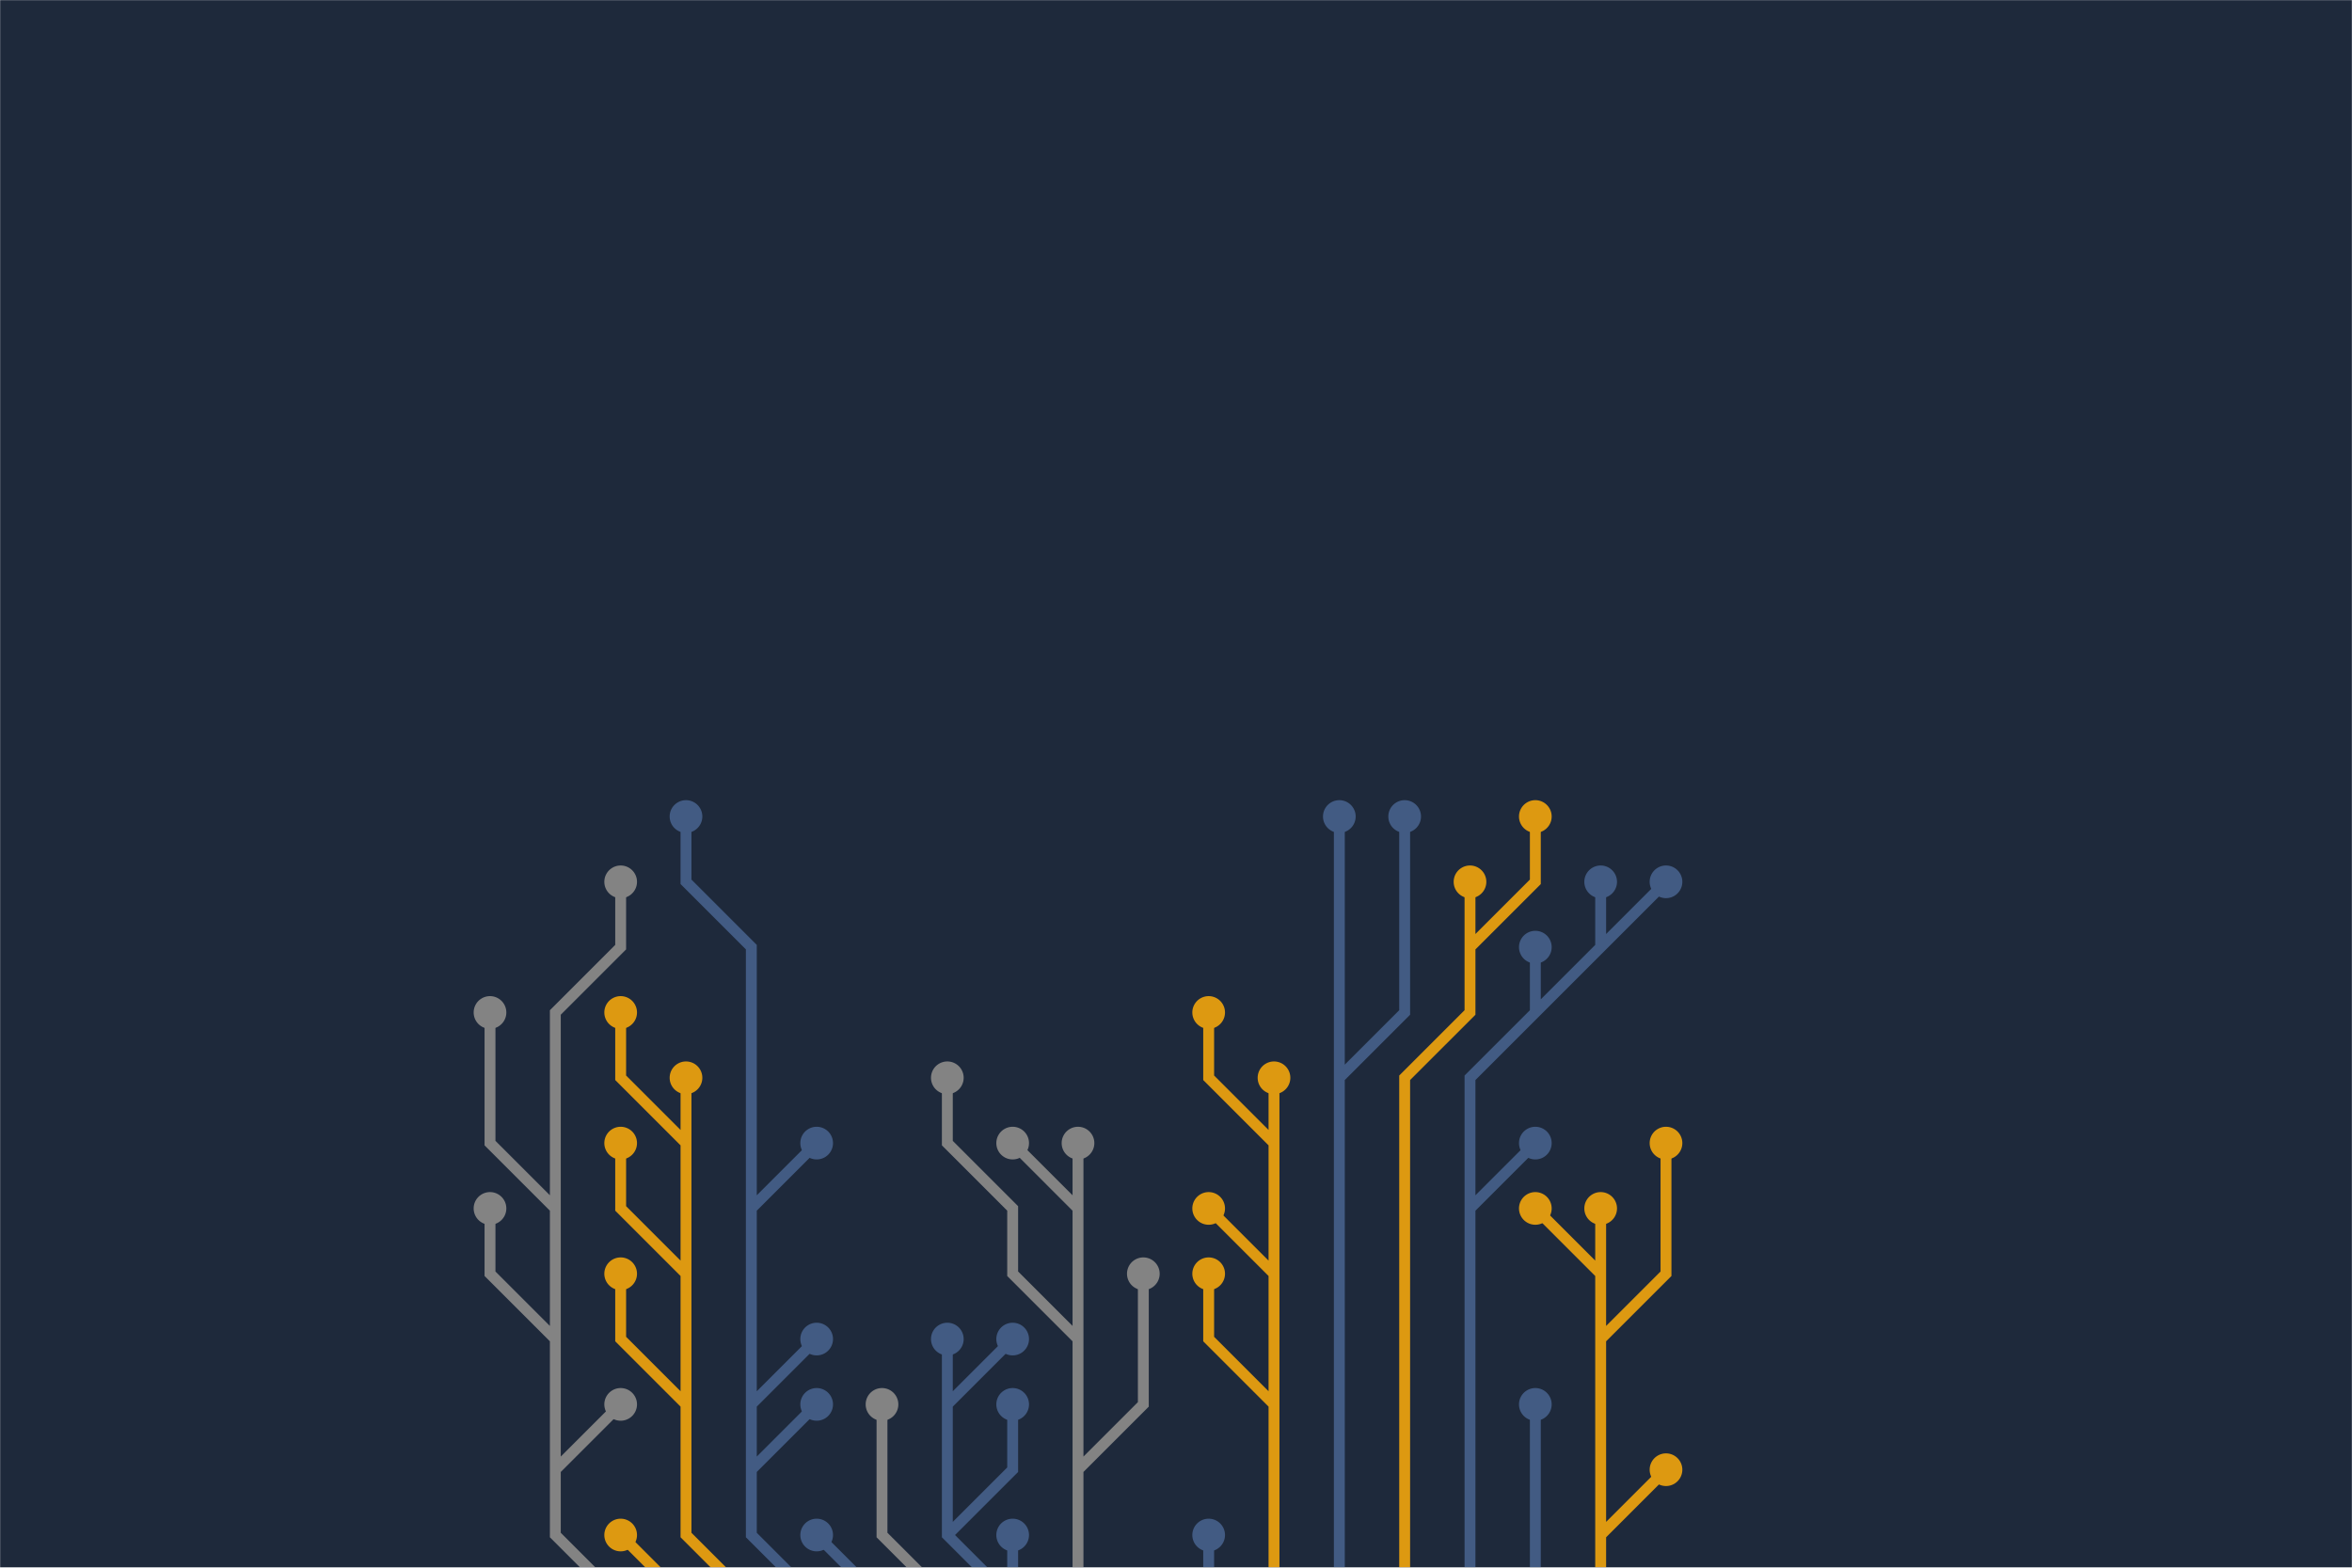 <svg xmlns="http://www.w3.org/2000/svg" version="1.1" xmlns:xlink="http://www.w3.org/1999/xlink" xmlns:svgjs="http://svgjs.com/svgjs" width="1800" height="1200" preserveAspectRatio="none" viewBox="0 0 1800 1200"><g mask="url(&quot;#SvgjsMask2050&quot;)" fill="none"><rect width="1800" height="1200" x="0" y="0" fill="rgba(30, 41, 59, 1)"></rect><g mask="url(&quot;#SvgjsMask2051&quot;)"><path d="M925 1275L925 1225L925 1175" stroke="rgba(66, 91, 131, 1)" stroke-width="8.33"></path><path d="M912.5 1175 a12.5 12.5 0 1 0 25 0 a12.5 12.5 0 1 0 -25 0z" fill="rgba(66, 91, 131, 1)"></path><path d="M825 925L775 875M825 1025L775 975L775 925L725 875L725 825M825 1125L875 1075L875 1025L875 975M875 1275L825 1225L825 1175L825 1125L825 1075L825 1025L825 975L825 925L825 875" stroke="rgba(131, 131, 131, 1)" stroke-width="8.33"></path><path d="M812.5 875 a12.5 12.5 0 1 0 25 0 a12.5 12.5 0 1 0 -25 0zM762.5 875 a12.5 12.5 0 1 0 25 0 a12.5 12.5 0 1 0 -25 0zM712.5 825 a12.5 12.5 0 1 0 25 0 a12.5 12.5 0 1 0 -25 0zM862.5 975 a12.5 12.5 0 1 0 25 0 a12.5 12.5 0 1 0 -25 0z" fill="rgba(131, 131, 131, 1)"></path><path d="M975 975L925 925M975 1075L925 1025L925 975M975 875L925 825L925 775M975 1275L975 1225L975 1175L975 1125L975 1075L975 1025L975 975L975 925L975 875L975 825" stroke="rgba(221, 153, 17, 1)" stroke-width="8.33"></path><path d="M962.5 825 a12.5 12.5 0 1 0 25 0 a12.5 12.5 0 1 0 -25 0zM912.5 925 a12.5 12.5 0 1 0 25 0 a12.5 12.5 0 1 0 -25 0zM912.5 975 a12.5 12.5 0 1 0 25 0 a12.5 12.5 0 1 0 -25 0zM912.5 775 a12.5 12.5 0 1 0 25 0 a12.5 12.5 0 1 0 -25 0z" fill="rgba(221, 153, 17, 1)"></path><path d="M1025 825L1025 775L1025 725L1025 675L1025 625M1025 1275L1025 1225L1025 1175L1025 1125L1025 1075L1025 1025L1025 975L1025 925L1025 875L1025 825L1075 775L1075 725L1075 675L1075 625" stroke="rgba(66, 91, 131, 1)" stroke-width="8.33"></path><path d="M1062.5 625 a12.5 12.5 0 1 0 25 0 a12.5 12.5 0 1 0 -25 0zM1012.5 625 a12.5 12.5 0 1 0 25 0 a12.5 12.5 0 1 0 -25 0z" fill="rgba(66, 91, 131, 1)"></path><path d="M725 1075L775 1025M725 1175L775 1125L775 1075M775 1225L775 1175M775 1275L775 1225L725 1175L725 1125L725 1075L725 1025" stroke="rgba(66, 91, 131, 1)" stroke-width="8.33"></path><path d="M712.5 1025 a12.5 12.5 0 1 0 25 0 a12.5 12.5 0 1 0 -25 0zM762.5 1025 a12.5 12.5 0 1 0 25 0 a12.5 12.5 0 1 0 -25 0zM762.5 1075 a12.5 12.5 0 1 0 25 0 a12.5 12.5 0 1 0 -25 0zM762.5 1175 a12.5 12.5 0 1 0 25 0 a12.5 12.5 0 1 0 -25 0z" fill="rgba(66, 91, 131, 1)"></path><path d="M1125 725L1175 675L1175 625M1075 1275L1075 1225L1075 1175L1075 1125L1075 1075L1075 1025L1075 975L1075 925L1075 875L1075 825L1125 775L1125 725L1125 675" stroke="rgba(221, 153, 17, 1)" stroke-width="8.33"></path><path d="M1112.5 675 a12.5 12.5 0 1 0 25 0 a12.5 12.5 0 1 0 -25 0zM1162.5 625 a12.5 12.5 0 1 0 25 0 a12.5 12.5 0 1 0 -25 0z" fill="rgba(221, 153, 17, 1)"></path><path d="M725 1275L725 1225L675 1175L675 1125L675 1075" stroke="rgba(131, 131, 131, 1)" stroke-width="8.33"></path><path d="M662.5 1075 a12.5 12.5 0 1 0 25 0 a12.5 12.5 0 1 0 -25 0z" fill="rgba(131, 131, 131, 1)"></path><path d="M1225 725L1275 675M1125 925L1175 875M1175 775L1175 725M1125 1275L1125 1225L1125 1175L1125 1125L1125 1075L1125 1025L1125 975L1125 925L1125 875L1125 825L1175 775L1225 725L1225 675" stroke="rgba(66, 91, 131, 1)" stroke-width="8.33"></path><path d="M1212.5 675 a12.5 12.5 0 1 0 25 0 a12.5 12.5 0 1 0 -25 0zM1262.5 675 a12.5 12.5 0 1 0 25 0 a12.5 12.5 0 1 0 -25 0zM1162.5 875 a12.5 12.5 0 1 0 25 0 a12.5 12.5 0 1 0 -25 0zM1162.5 725 a12.5 12.5 0 1 0 25 0 a12.5 12.5 0 1 0 -25 0z" fill="rgba(66, 91, 131, 1)"></path><path d="M675 1275L675 1225L625 1175" stroke="rgba(66, 91, 131, 1)" stroke-width="8.33"></path><path d="M612.5 1175 a12.5 12.5 0 1 0 25 0 a12.5 12.5 0 1 0 -25 0z" fill="rgba(66, 91, 131, 1)"></path><path d="M1175 1275L1175 1225L1175 1175L1175 1125L1175 1075" stroke="rgba(66, 91, 131, 1)" stroke-width="8.33"></path><path d="M1162.5 1075 a12.5 12.5 0 1 0 25 0 a12.5 12.5 0 1 0 -25 0z" fill="rgba(66, 91, 131, 1)"></path><path d="M575 925L625 875M575 1075L625 1025M575 1125L625 1075M625 1275L625 1225L575 1175L575 1125L575 1075L575 1025L575 975L575 925L575 875L575 825L575 775L575 725L525 675L525 625" stroke="rgba(66, 91, 131, 1)" stroke-width="8.33"></path><path d="M512.5 625 a12.5 12.5 0 1 0 25 0 a12.5 12.5 0 1 0 -25 0zM612.5 875 a12.5 12.5 0 1 0 25 0 a12.5 12.5 0 1 0 -25 0zM612.5 1025 a12.5 12.5 0 1 0 25 0 a12.5 12.5 0 1 0 -25 0zM612.5 1075 a12.5 12.5 0 1 0 25 0 a12.5 12.5 0 1 0 -25 0z" fill="rgba(66, 91, 131, 1)"></path><path d="M1225 1025L1275 975L1275 925L1275 875M1225 1175L1275 1125M1225 975L1175 925M1225 1275L1225 1225L1225 1175L1225 1125L1225 1075L1225 1025L1225 975L1225 925" stroke="rgba(221, 153, 17, 1)" stroke-width="8.33"></path><path d="M1212.5 925 a12.5 12.5 0 1 0 25 0 a12.5 12.5 0 1 0 -25 0zM1262.5 875 a12.5 12.5 0 1 0 25 0 a12.5 12.5 0 1 0 -25 0zM1262.5 1125 a12.5 12.5 0 1 0 25 0 a12.5 12.5 0 1 0 -25 0zM1162.5 925 a12.5 12.5 0 1 0 25 0 a12.5 12.5 0 1 0 -25 0z" fill="rgba(221, 153, 17, 1)"></path><path d="M525 875L525 825M525 975L475 925L475 875M525 1075L475 1025L475 975M575 1275L575 1225L525 1175L525 1125L525 1075L525 1025L525 975L525 925L525 875L475 825L475 775" stroke="rgba(221, 153, 17, 1)" stroke-width="8.33"></path><path d="M462.5 775 a12.5 12.5 0 1 0 25 0 a12.5 12.5 0 1 0 -25 0zM512.5 825 a12.5 12.5 0 1 0 25 0 a12.5 12.5 0 1 0 -25 0zM462.5 875 a12.5 12.5 0 1 0 25 0 a12.5 12.5 0 1 0 -25 0zM462.5 975 a12.5 12.5 0 1 0 25 0 a12.5 12.5 0 1 0 -25 0z" fill="rgba(221, 153, 17, 1)"></path><path d="M1275 1275L1275 1225" stroke="rgba(131, 131, 131, 1)" stroke-width="8.33"></path><path d="M1262.5 1225 a12.5 12.5 0 1 0 25 0 a12.5 12.5 0 1 0 -25 0z" fill="rgba(131, 131, 131, 1)"></path><path d="M525 1275L525 1225L475 1175" stroke="rgba(221, 153, 17, 1)" stroke-width="8.33"></path><path d="M462.5 1175 a12.5 12.5 0 1 0 25 0 a12.5 12.5 0 1 0 -25 0z" fill="rgba(221, 153, 17, 1)"></path><path d="M425 1125L475 1075M425 925L375 875L375 825L375 775M425 1025L375 975L375 925M475 1275L475 1225L425 1175L425 1125L425 1075L425 1025L425 975L425 925L425 875L425 825L425 775L475 725L475 675" stroke="rgba(131, 131, 131, 1)" stroke-width="8.33"></path><path d="M462.5 675 a12.5 12.5 0 1 0 25 0 a12.5 12.5 0 1 0 -25 0zM462.5 1075 a12.5 12.5 0 1 0 25 0 a12.5 12.5 0 1 0 -25 0zM362.5 775 a12.5 12.5 0 1 0 25 0 a12.5 12.5 0 1 0 -25 0zM362.5 925 a12.5 12.5 0 1 0 25 0 a12.5 12.5 0 1 0 -25 0z" fill="rgba(131, 131, 131, 1)"></path></g></g><defs><mask id="SvgjsMask2050"><rect width="1800" height="1200" fill="#ffffff"></rect></mask><mask id="SvgjsMask2051"><rect width="1800" height="1200" fill="white"></rect><path d="M918.75 1175 a6.25 6.25 0 1 0 12.5 0 a6.25 6.25 0 1 0 -12.5 0z" fill="black"></path><path d="M818.75 875 a6.25 6.25 0 1 0 12.5 0 a6.25 6.25 0 1 0 -12.5 0zM768.75 875 a6.25 6.25 0 1 0 12.5 0 a6.25 6.25 0 1 0 -12.5 0zM718.75 825 a6.25 6.25 0 1 0 12.5 0 a6.25 6.25 0 1 0 -12.5 0zM868.75 975 a6.25 6.25 0 1 0 12.5 0 a6.25 6.25 0 1 0 -12.5 0z" fill="black"></path><path d="M968.75 825 a6.25 6.25 0 1 0 12.5 0 a6.25 6.25 0 1 0 -12.5 0zM918.75 925 a6.25 6.25 0 1 0 12.5 0 a6.25 6.25 0 1 0 -12.5 0zM918.75 975 a6.25 6.25 0 1 0 12.5 0 a6.25 6.25 0 1 0 -12.5 0zM918.75 775 a6.25 6.25 0 1 0 12.5 0 a6.25 6.25 0 1 0 -12.5 0z" fill="black"></path><path d="M1068.75 625 a6.25 6.25 0 1 0 12.5 0 a6.25 6.25 0 1 0 -12.5 0zM1018.75 625 a6.25 6.25 0 1 0 12.5 0 a6.25 6.25 0 1 0 -12.5 0z" fill="black"></path><path d="M718.75 1025 a6.25 6.25 0 1 0 12.5 0 a6.25 6.25 0 1 0 -12.5 0zM768.75 1025 a6.25 6.25 0 1 0 12.5 0 a6.25 6.25 0 1 0 -12.5 0zM768.75 1075 a6.25 6.25 0 1 0 12.5 0 a6.25 6.25 0 1 0 -12.5 0zM768.75 1175 a6.25 6.25 0 1 0 12.5 0 a6.25 6.25 0 1 0 -12.5 0z" fill="black"></path><path d="M1118.75 675 a6.25 6.25 0 1 0 12.5 0 a6.25 6.25 0 1 0 -12.5 0zM1168.75 625 a6.25 6.25 0 1 0 12.5 0 a6.25 6.25 0 1 0 -12.5 0z" fill="black"></path><path d="M668.75 1075 a6.25 6.25 0 1 0 12.5 0 a6.25 6.25 0 1 0 -12.5 0z" fill="black"></path><path d="M1218.75 675 a6.25 6.25 0 1 0 12.5 0 a6.25 6.25 0 1 0 -12.5 0zM1268.75 675 a6.25 6.25 0 1 0 12.5 0 a6.25 6.25 0 1 0 -12.5 0zM1168.75 875 a6.25 6.25 0 1 0 12.5 0 a6.25 6.25 0 1 0 -12.5 0zM1168.75 725 a6.25 6.25 0 1 0 12.5 0 a6.25 6.25 0 1 0 -12.5 0z" fill="black"></path><path d="M618.75 1175 a6.25 6.25 0 1 0 12.5 0 a6.25 6.25 0 1 0 -12.5 0z" fill="black"></path><path d="M1168.75 1075 a6.25 6.25 0 1 0 12.5 0 a6.25 6.25 0 1 0 -12.5 0z" fill="black"></path><path d="M518.75 625 a6.25 6.25 0 1 0 12.5 0 a6.25 6.25 0 1 0 -12.5 0zM618.75 875 a6.25 6.25 0 1 0 12.5 0 a6.25 6.25 0 1 0 -12.5 0zM618.75 1025 a6.25 6.25 0 1 0 12.5 0 a6.25 6.25 0 1 0 -12.5 0zM618.75 1075 a6.25 6.25 0 1 0 12.5 0 a6.25 6.25 0 1 0 -12.5 0z" fill="black"></path><path d="M1218.75 925 a6.25 6.25 0 1 0 12.5 0 a6.25 6.25 0 1 0 -12.5 0zM1268.75 875 a6.25 6.25 0 1 0 12.5 0 a6.25 6.25 0 1 0 -12.5 0zM1268.75 1125 a6.25 6.25 0 1 0 12.5 0 a6.25 6.25 0 1 0 -12.5 0zM1168.75 925 a6.25 6.25 0 1 0 12.5 0 a6.25 6.25 0 1 0 -12.5 0z" fill="black"></path><path d="M468.75 775 a6.25 6.25 0 1 0 12.5 0 a6.25 6.25 0 1 0 -12.5 0zM518.75 825 a6.25 6.25 0 1 0 12.5 0 a6.25 6.25 0 1 0 -12.5 0zM468.75 875 a6.25 6.25 0 1 0 12.5 0 a6.25 6.25 0 1 0 -12.5 0zM468.75 975 a6.25 6.25 0 1 0 12.5 0 a6.25 6.25 0 1 0 -12.5 0z" fill="black"></path><path d="M1268.75 1225 a6.25 6.25 0 1 0 12.5 0 a6.25 6.25 0 1 0 -12.5 0z" fill="black"></path><path d="M468.75 1175 a6.25 6.25 0 1 0 12.5 0 a6.25 6.25 0 1 0 -12.5 0z" fill="black"></path><path d="M468.75 675 a6.25 6.25 0 1 0 12.5 0 a6.25 6.25 0 1 0 -12.5 0zM468.75 1075 a6.25 6.25 0 1 0 12.5 0 a6.25 6.25 0 1 0 -12.5 0zM368.75 775 a6.25 6.25 0 1 0 12.5 0 a6.25 6.25 0 1 0 -12.5 0zM368.75 925 a6.25 6.25 0 1 0 12.5 0 a6.25 6.25 0 1 0 -12.5 0z" fill="black"></path></mask></defs></svg>